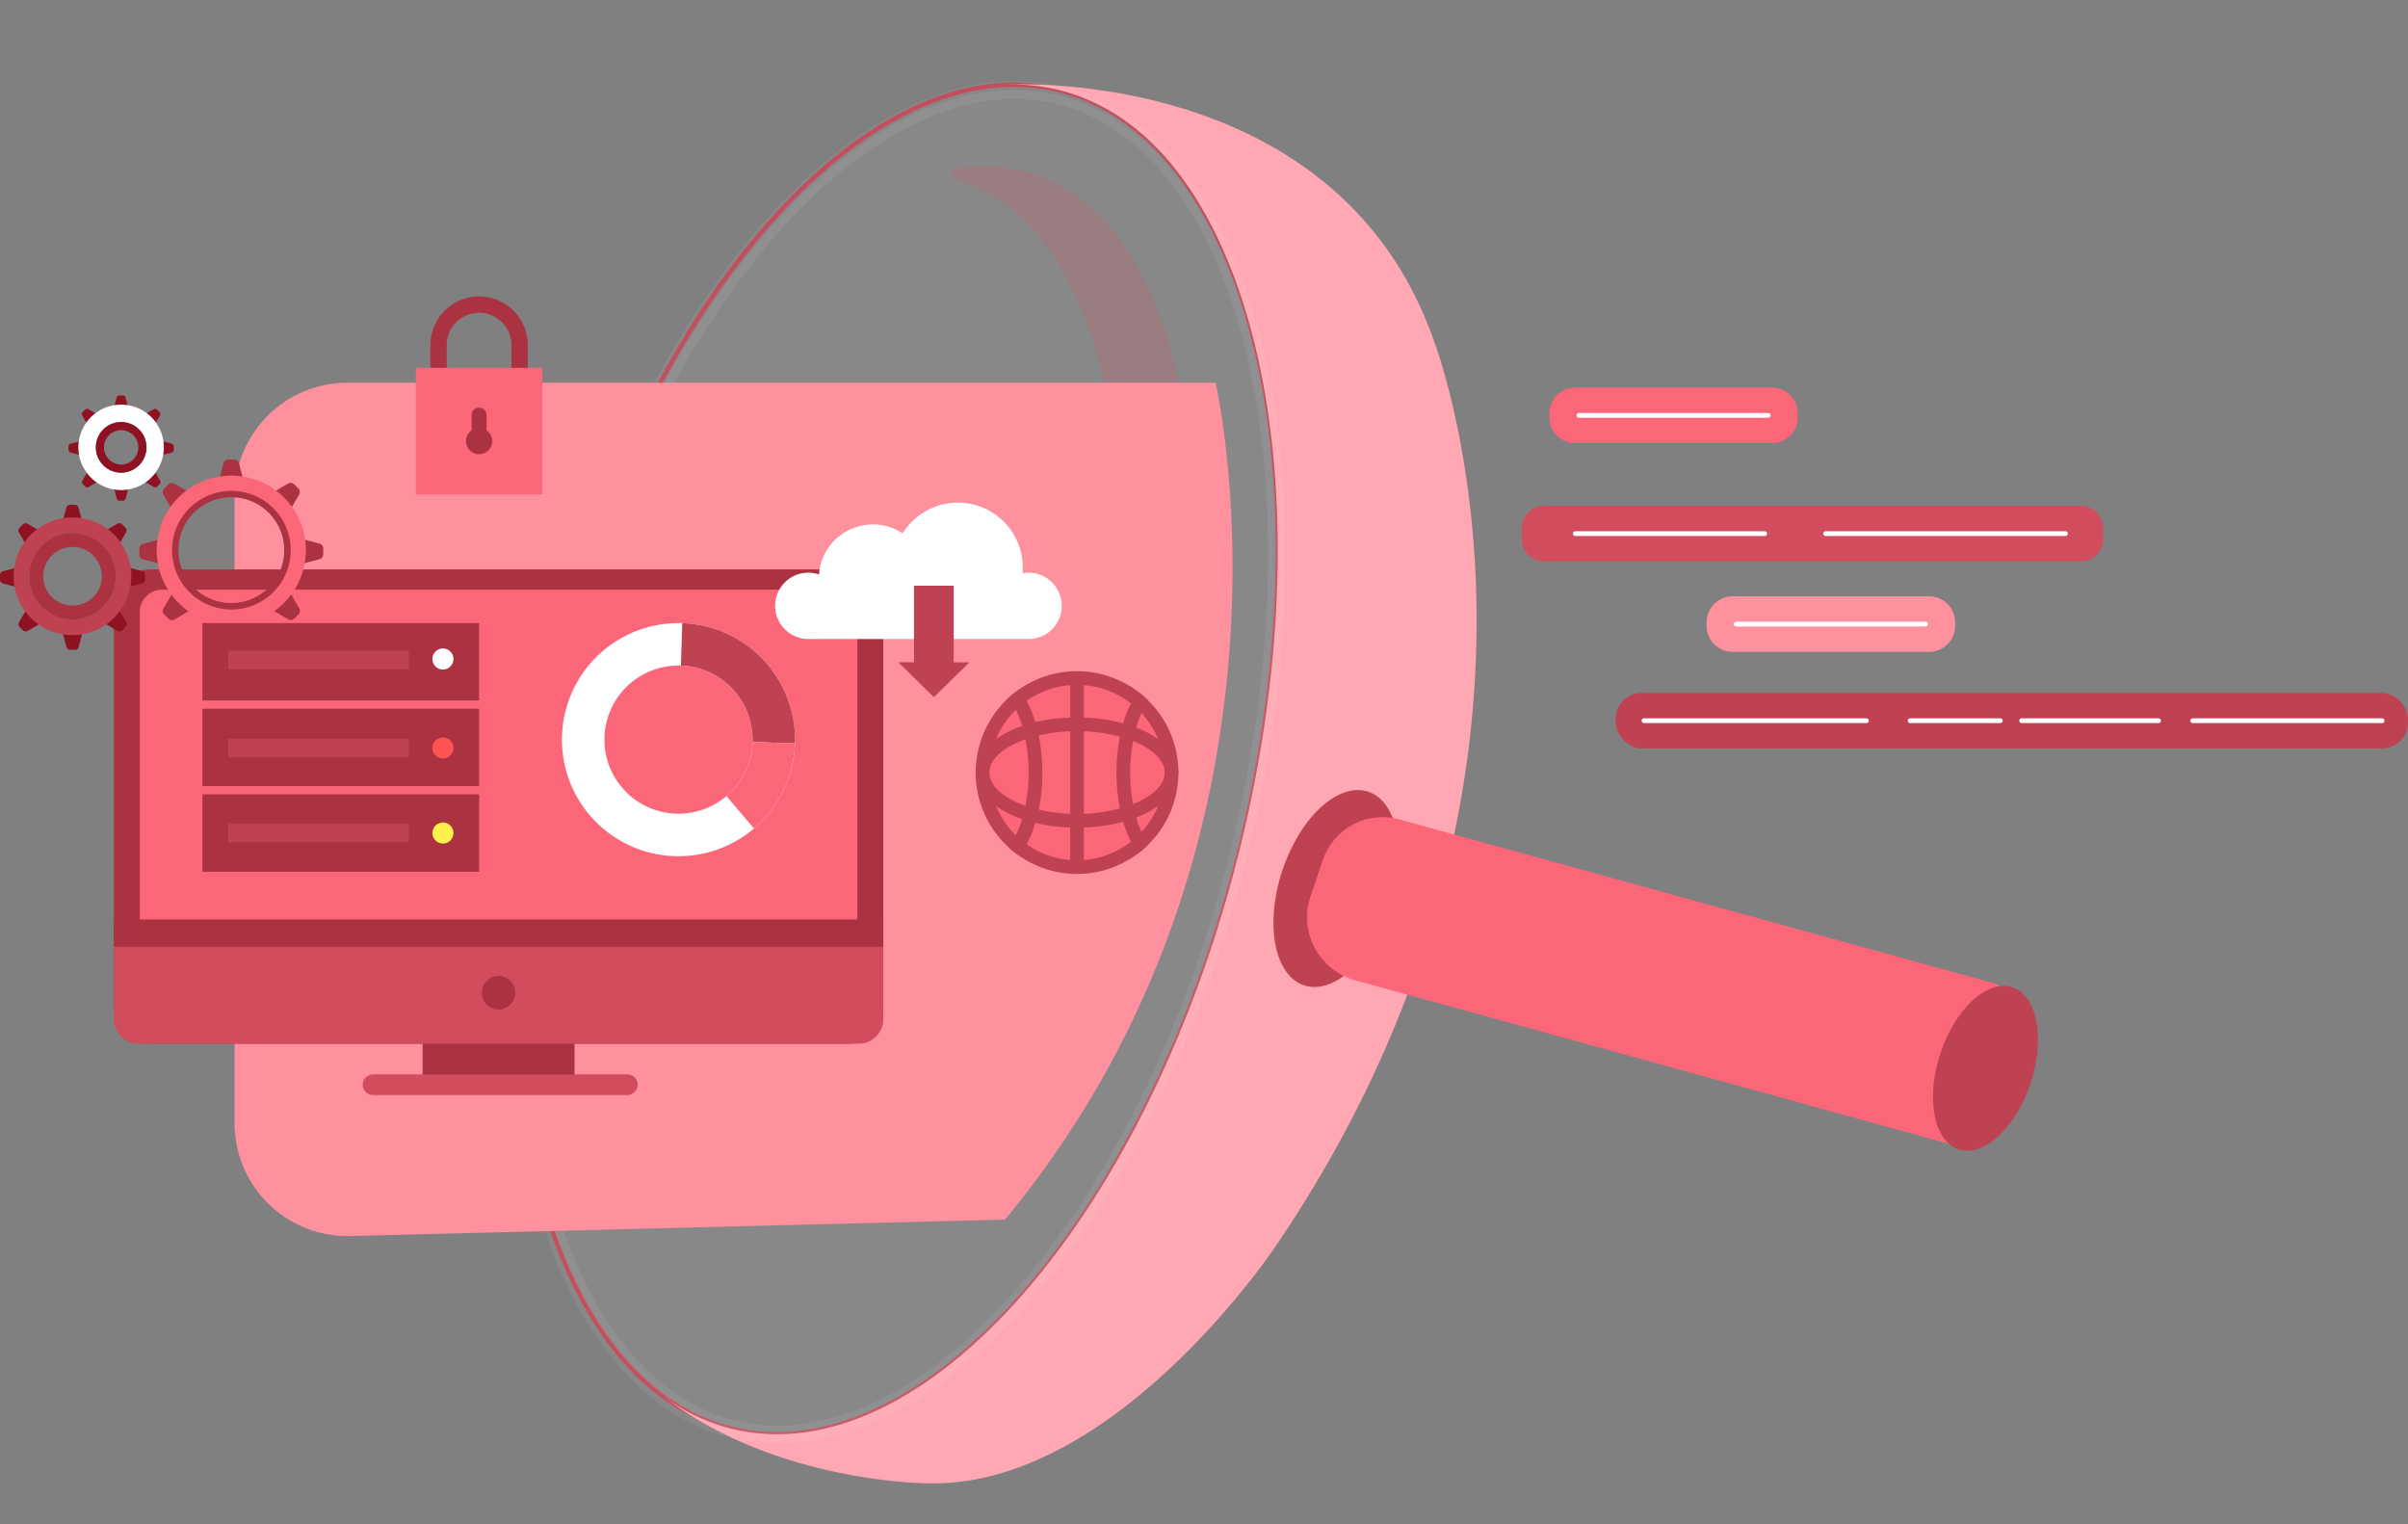 <svg xmlns="http://www.w3.org/2000/svg" width="486.475" height="307.86" viewBox="0 0 486.475 307.86">
  <rect x="0" y="0" width="486.475" height="307.86" fill="#808080" stroke="none"/>
  <g id="discovery-product" transform="translate(-160 -87.606)">
    <g id="Group_19" data-name="Group 19">
      <g id="OBJECTS" transform="translate(-67 -9)">
        <g id="Group_3" data-name="Group 3" transform="translate(5.699 -16.4)">
          <g id="Group_2" data-name="Group 2">
            <ellipse id="Ellipse_1" data-name="Ellipse 1" cx="139.19" cy="71.901" rx="139.19" ry="71.901" transform="translate(299.381 384.615) rotate(-76.297)" fill="none" stroke="#bf4252" stroke-miterlimit="10" stroke-width="0.901"/>
            <path id="Path_3" data-name="Path 3" d="M437.732,130.77" fill="#003db5"/>
            <path id="Path_4" data-name="Path 4" d="M437.879,278.152c18.812-61.489,8.314-119.214-23.45-128.931l-.052-.017a1.185,1.185,0,0,1,.139-2.31,33.294,33.294,0,0,1,14.79,1c31.763,9.718,42.262,67.442,23.45,128.932a206.223,206.223,0,0,1-23.9,52.056c-4.25,6.51-14.046.36-10.137-6.359a211.805,211.805,0,0,0,19.16-44.371Z" fill="#d14c5d" opacity="0.22"/>
            <path id="Path_5" data-name="Path 5" d="M369.239,401.634c38.581,9.4,84.608-43.528,102.8-118.216,14.062-57.734,7.382-111.571-14.319-137.526-6.213-7.431-13.834-12.593-22.592-14.727a38.458,38.458,0,0,0-10.828-1.039h0s66.723-4.4,86.531,51.3c0,0,33.91,86.173-31.583,182.969,0,0-32.108,48.6-69.821,48.252,0,0-30.948.213-54.027-17.509a39.233,39.233,0,0,0,13.839,6.5Z" fill="#ffa7b2"/>
            <ellipse id="Ellipse_2" data-name="Ellipse 2" cx="20.601" cy="11.465" rx="20.601" ry="11.465" transform="translate(473.868 308.431) rotate(-71.662)" fill="#bf4252"/>
            <path id="Path_6" data-name="Path 6" d="M488.511,286.833a12.771,12.771,0,0,1,15.238-8.373l.139.038L623.91,311.551q.284.078.561.168a1.914,1.914,0,0,1,1.261,2.363l-8.473,28.642a1.883,1.883,0,0,1-2.276,1.31l-.018-.005L494.944,310.976c-.054-.015-.107-.029-.16-.045a13.224,13.224,0,0,1-8.682-17.007Z" fill="#fc6679"/>
            <ellipse id="Ellipse_3" data-name="Ellipse 3" cx="17.248" cy="9.599" rx="17.248" ry="9.599" transform="translate(607.878 342.159) rotate(-71.662)" fill="#bf4252"/>
            <ellipse id="Ellipse_4" data-name="Ellipse 4" cx="138.666" cy="71.63" rx="138.666" ry="71.63" transform="translate(299.907 384.743) rotate(-76.297)" fill="#fff" stroke="#fff" stroke-miterlimit="10" stroke-width="3.59" opacity="0.07"/>
          </g>
          <g id="Group_1" data-name="Group 1">
            <path id="Path_2" data-name="Path 2" d="M466.873,190.31s21.348,91.845-42.545,169.052L292.075,362.68a22.808,22.808,0,0,1-23.38-22.8V213.118a22.809,22.809,0,0,1,22.8-22.808Z" fill="#ff919f"/>
            <g id="Objects-2" data-name="Objects" transform="translate(121.055 60.578)">
              <g id="Group_3-2" data-name="Group 3" transform="translate(123.254 167.45)">
                <g id="Group_2-2" data-name="Group 2">
                  <path id="Rectangle_2" data-name="Rectangle 2" d="M0,0H30.691V14.379H0Z" transform="translate(62.372 90.004)" fill="#aa3241"/>
                  <path id="Rectangle_3" data-name="Rectangle 3" d="M7.5,0H147.936a7.5,7.5,0,0,1,7.5,7.5v80.8a7.5,7.5,0,0,1-7.5,7.5H7.5A7.5,7.5,0,0,1,0,88.3V7.5A7.5,7.5,0,0,1,7.5,0Z" fill="#aa3241"/>
                  <path id="Rectangle_4" data-name="Rectangle 4" d="M4.477,0h136a4.478,4.478,0,0,1,4.478,4.478V83.5a4.477,4.477,0,0,1-4.477,4.477h-136A4.477,4.477,0,0,1,0,83.5V4.477A4.477,4.477,0,0,1,4.477,0Z" transform="translate(5.24 4.093)" fill="#fc6679"/>
                  <path id="Path_6-2" data-name="Path 6" d="M290.552,299.6v15.62a4.954,4.954,0,0,1-4.948,4.948H140.065a4.954,4.954,0,0,1-4.948-4.948V299.6Z" transform="translate(-135.117 -224.364)" fill="#d14c5d"/>
                  <path id="Path_7" data-name="Path 7" d="M266.857,342.247a2.086,2.086,0,0,1-2.086,2.086H213.408a2.086,2.086,0,0,1-2.086-2.086h0a2.086,2.086,0,0,1,2.086-2.086h51.363A2.086,2.086,0,0,1,266.857,342.247Z" transform="translate(-161.043 -238.164)" fill="#d14c5d"/>
                </g>
                <path id="Rectangle_5" data-name="Rectangle 5" d="M0,0H155.435V5.527H0Z" transform="translate(0 70.707)" fill="#aa3241"/>
                <circle id="Ellipse_2-2" data-name="Ellipse 2" cx="3.381" cy="3.381" r="3.381" transform="translate(74.334 82.133)" fill="#aa3241"/>
              </g>
              <g id="Group_7" data-name="Group 7" transform="translate(100.246 132.305)">
                <g id="Group_4" data-name="Group 4" transform="translate(28.153 12.946)">
                  <path id="Path_8" data-name="Path 8" d="M133.475,339.927h-1.407a1.051,1.051,0,0,0-.887.811l-.878,3.346h4.937l-.878-3.346A1.053,1.053,0,0,0,133.475,339.927Z" transform="translate(-114.212 -339.927)" fill="#aa3241"/>
                  <path id="Path_9" data-name="Path 9" d="M114.273,347.329l-.476.477-.039.04-.478.476a1.051,1.051,0,0,0-.053,1.2l1.744,2.986,1.726-1.725.038-.04,1.725-1.727-2.986-1.745a1.053,1.053,0,0,0-1.2.058Z" transform="translate(-108.348 -342.372)" fill="#aa3241"/>
                  <path id="Path_10" data-name="Path 10" d="M105.915,366.133v1.4a1.049,1.049,0,0,0,.813.887l3.346.878v-4.936l-3.347.878a1.049,1.049,0,0,0-.812.888Z" transform="translate(-105.915 -348.242)" fill="#aa3241"/>
                  <path id="Path_11" data-name="Path 11" d="M113.318,385.1l.477.478.038.039.478.478a1.05,1.05,0,0,0,1.2.053L118.5,384.4l-1.725-1.724-.039-.04-1.727-1.725-1.746,2.986a1.051,1.051,0,0,0,.055,1.2Z" transform="translate(-108.361 -353.869)" fill="#aa3241"/>
                  <path id="Path_12" data-name="Path 12" d="M132.122,394.092h1.407a1.052,1.052,0,0,0,.887-.813l.877-3.344h-4.937l.879,3.347A1.048,1.048,0,0,0,132.122,394.092Z" transform="translate(-114.23 -356.94)" fill="#1d3163"/>
                  <path id="Path_13" data-name="Path 13" d="M151.087,386.052l.476-.478.039-.04s.214-.212.477-.476a1.053,1.053,0,0,0,.055-1.2l-1.747-2.987-1.726,1.725-.038.039-1.726,1.727,2.986,1.745a1.052,1.052,0,0,0,1.2-.055Z" transform="translate(-119.858 -353.856)" fill="#aa3241"/>
                  <path id="Path_14" data-name="Path 14" d="M160.081,367.485v-1.406a1.05,1.05,0,0,0-.811-.887l-3.346-.878v4.937l3.348-.878a1.049,1.049,0,0,0,.809-.888Z" transform="translate(-122.928 -348.223)" fill="#aa3241"/>
                  <path id="Path_15" data-name="Path 15" d="M152.04,348.283l-.476-.476-.039-.039-.476-.477a1.053,1.053,0,0,0-1.2-.054l-2.986,1.744,1.725,1.725.04.04,1.725,1.726,1.745-2.987a1.045,1.045,0,0,0-.058-1.2Z" transform="translate(-119.845 -342.359)" fill="#aa3241"/>
                  <path id="Path_16" data-name="Path 16" d="M141.259,358.116a15.047,15.047,0,0,0-12.99-13.137,14.224,14.224,0,0,0-1.973-.135,14.556,14.556,0,0,0-2,.135,15.059,15.059,0,0,0-13.069,14.93,15.95,15.95,0,0,0,.18,2.344,14.966,14.966,0,0,0,2.988,6.89,15.4,15.4,0,0,0,3,2.931,14.99,14.99,0,0,0,6.8,2.752,14.347,14.347,0,0,0,2.1.146,16.639,16.639,0,0,0,2.142-.146A15.137,15.137,0,0,0,141.2,362.22a15.759,15.759,0,0,0,.169-2.311A13.377,13.377,0,0,0,141.259,358.116ZM126.3,370.982a11.073,11.073,0,1,1,11.07-11.072,11.073,11.073,0,0,1-11.07,11.072Z" transform="translate(-107.724 -341.6)" fill="#fc6679"/>
                  <path id="Path_17" data-name="Path 17" d="M127.919,349.516A11.983,11.983,0,1,0,139.9,361.5a11.983,11.983,0,0,0-11.981-11.983Zm-.022,22.671A10.688,10.688,0,1,1,138.586,361.5,10.688,10.688,0,0,1,127.9,372.187Z" transform="translate(-109.324 -343.189)" fill="#aa3241"/>
                </g>
                <g id="Group_5" data-name="Group 5" transform="translate(0 22.088)">
                  <path id="Path_18" data-name="Path 18" d="M84.978,353.782H83.869a.83.83,0,0,0-.7.64l-.693,2.639H86.37l-.692-2.639A.832.832,0,0,0,84.978,353.782Z" transform="translate(-69.789 -353.782)" fill="#8e1222"/>
                  <path id="Path_19" data-name="Path 19" d="M69.836,359.618l-.375.377-.031.032-.377.376a.827.827,0,0,0-.042.946l1.376,2.356,1.361-1.361.03-.03,1.361-1.361-2.354-1.376a.832.832,0,0,0-.949.041Z" transform="translate(-65.164 -355.71)" fill="#8e1222"/>
                  <path id="Path_20" data-name="Path 20" d="M63.246,374.448v1.108a.827.827,0,0,0,.641.7l2.639.692v-3.892l-2.639.692a.829.829,0,0,0-.641.7Z" transform="translate(-63.246 -360.339)" fill="#8e1222"/>
                  <path id="Path_21" data-name="Path 21" d="M69.084,389.4l.376.376.03.032.376.375a.825.825,0,0,0,.949.042l2.354-1.375-1.36-1.36-.03-.032-1.362-1.36-1.377,2.355a.829.829,0,0,0,.044.947Z" transform="translate(-65.174 -364.777)" fill="#8e1222"/>
                  <path id="Path_22" data-name="Path 22" d="M83.912,396.495h1.109a.831.831,0,0,0,.7-.64l.691-2.637H82.519l.693,2.639a.827.827,0,0,0,.7.638Z" transform="translate(-69.803 -367.198)" fill="#8e1222"/>
                  <path id="Path_23" data-name="Path 23" d="M98.867,390.156l.376-.377.03-.03s.169-.168.376-.377a.83.83,0,0,0,.044-.947l-1.378-2.355-1.362,1.361-.03.03-1.36,1.362,2.354,1.376a.831.831,0,0,0,.95-.043Z" transform="translate(-74.241 -364.766)" fill="#8e1222"/>
                  <path id="Path_24" data-name="Path 24" d="M105.959,375.514v-1.108a.827.827,0,0,0-.639-.7l-2.639-.693v3.893l2.641-.693a.826.826,0,0,0,.637-.7Z" transform="translate(-76.662 -360.325)" fill="#8e1222"/>
                  <path id="Path_25" data-name="Path 25" d="M99.618,360.371,99.243,360l-.03-.03-.376-.376a.827.827,0,0,0-.949-.042l-2.355,1.375,1.36,1.36.031.032,1.361,1.361,1.376-2.355A.826.826,0,0,0,99.618,360.371Z" transform="translate(-74.23 -355.7)" fill="#8e1222"/>
                  <path id="Path_26" data-name="Path 26" d="M91.118,368.126a11.849,11.849,0,0,0-2.268-5.689,11.984,11.984,0,0,0-2.206-2.253,11.776,11.776,0,0,0-5.768-2.42,11.363,11.363,0,0,0-1.558-.1,11.6,11.6,0,0,0-1.574.1,11.81,11.81,0,0,0-5.773,2.437,12.067,12.067,0,0,0-2.2,2.253,11.915,11.915,0,0,0-2.256,5.7,11.61,11.61,0,0,0-.08,1.39,12.31,12.31,0,0,0,.143,1.85,11.787,11.787,0,0,0,2.357,5.433,12.1,12.1,0,0,0,2.365,2.311,11.821,11.821,0,0,0,5.362,2.168,11.4,11.4,0,0,0,1.653.117A12.921,12.921,0,0,0,81,381.3a11.958,11.958,0,0,0,5.354-2.185,12.1,12.1,0,0,0,2.369-2.322,11.937,11.937,0,0,0,2.344-5.433,12.42,12.42,0,0,0,.133-1.821A10.446,10.446,0,0,0,91.118,368.126Zm-11.8,10.146a8.732,8.732,0,1,1,8.732-8.732,8.732,8.732,0,0,1-8.732,8.732Z" transform="translate(-64.672 -355.101)" fill="#bf4252"/>
                  <path id="Path_27" data-name="Path 27" d="M80.945,362.432a8.732,8.732,0,1,0,8.732,8.732A8.732,8.732,0,0,0,80.945,362.432Zm-5.91,8.732a5.919,5.919,0,1,1,5.915,5.919,5.919,5.919,0,0,1-5.915-5.919Z" transform="translate(-66.299 -356.725)" fill="#aa3241"/>
                </g>
                <g id="Group_6" data-name="Group 6" transform="translate(13.837)">
                  <path id="Path_28" data-name="Path 28" d="M100,320.3h-.806a.6.6,0,0,0-.508.464l-.5,1.916h2.827l-.5-1.916A.6.6,0,0,0,100,320.3Z" transform="translate(-88.969 -320.305)" fill="#8e1222"/>
                  <path id="Path_29" data-name="Path 29" d="M89,324.542l-.272.274-.022.022-.274.273a.6.6,0,0,0-.03.688l1,1.71.989-.988.021-.022.988-.988-1.71-1A.6.6,0,0,0,89,324.542Z" transform="translate(-85.611 -321.705)" fill="#8e1222"/>
                  <path id="Path_30" data-name="Path 30" d="M84.218,335.312v.8a.6.6,0,0,0,.466.509l1.916.5V334.3l-1.917.5a.6.6,0,0,0-.465.512Z" transform="translate(-84.218 -325.067)" fill="#8e1222"/>
                  <path id="Path_31" data-name="Path 31" d="M88.458,346.171l.273.274.022.022.272.274a.6.6,0,0,0,.689.029l1.71-1-.988-.988-.022-.022-.989-.989-1,1.71A.6.6,0,0,0,88.458,346.171Z" transform="translate(-85.619 -328.289)" fill="#8e1222"/>
                  <path id="Path_32" data-name="Path 32" d="M99.226,351.323h.806a.6.6,0,0,0,.507-.465l.5-1.916H98.215l.5,1.917a.6.6,0,0,0,.511.464Z" transform="translate(-88.98 -330.048)" fill="#8e1222"/>
                  <path id="Path_33" data-name="Path 33" d="M110.086,346.719l.273-.274.022-.022.274-.273a.6.6,0,0,0,.032-.689l-1-1.71-.989.988-.021.022-.988.99,1.71,1a.6.6,0,0,0,.687-.032Z" transform="translate(-92.203 -328.281)" fill="#8e1222"/>
                  <path id="Path_34" data-name="Path 34" d="M115.237,336.086v-.8a.6.6,0,0,0-.464-.509l-1.916-.5V337.1l1.917-.5A.6.6,0,0,0,115.237,336.086Z" transform="translate(-93.961 -325.056)" fill="#8e1222"/>
                  <path id="Path_35" data-name="Path 35" d="M110.632,325.09l-.272-.273-.022-.022-.273-.273a.6.6,0,0,0-.689-.03l-1.71,1,.988.988.022.023.988.989,1-1.711a.6.6,0,0,0-.032-.691Z" transform="translate(-92.195 -321.697)" fill="#8e1222"/>
                  <path id="Path_36" data-name="Path 36" d="M104.459,330.718c-.008-.055-.012-.11-.024-.166a8.585,8.585,0,0,0-1.524-3.825c-.031-.047-.063-.091-.1-.137a8.574,8.574,0,0,0-1.6-1.636c-.047-.034-.09-.071-.138-.1a8.439,8.439,0,0,0-3.884-1.63l-.166-.024a8.312,8.312,0,0,0-1.133-.079,8.525,8.525,0,0,0-1.141.079l-.17.024a8.541,8.541,0,0,0-3.888,1.642c-.044.031-.091.067-.135.1a8.709,8.709,0,0,0-1.6,1.634,1.713,1.713,0,0,0-.1.145,8.554,8.554,0,0,0-1.516,3.825c-.011.055-.016.11-.024.166a8.514,8.514,0,0,0-.059,1.011,8.8,8.8,0,0,0,.1,1.341c.008.056.02.115.028.17a8.507,8.507,0,0,0,1.583,3.635c.032.048.067.1.1.143a8.855,8.855,0,0,0,1.717,1.677c.048.036.1.067.143.1a8.577,8.577,0,0,0,3.581,1.453l.17.024a8.6,8.6,0,0,0,1.2.084,9.417,9.417,0,0,0,1.228-.084c.059-.008.118-.02.174-.032a8.6,8.6,0,0,0,3.568-1.456,1.465,1.465,0,0,0,.146-.1,9,9,0,0,0,1.721-1.689,1.688,1.688,0,0,0,.1-.139,8.633,8.633,0,0,0,1.575-3.639c.008-.055.02-.111.028-.166a9.074,9.074,0,0,0,.094-1.322A7.39,7.39,0,0,0,104.459,330.718Zm-8.566,6.146a5.116,5.116,0,1,1,5.116-5.116,5.116,5.116,0,0,1-5.116,5.116Z" transform="translate(-85.254 -321.262)" fill="#fff"/>
                  <path id="Path_37" data-name="Path 37" d="M97.706,328.443a5.116,5.116,0,1,0,5.116,5.116,5.116,5.116,0,0,0-5.116-5.116Zm0,8.582a3.467,3.467,0,1,1,3.47-3.465A3.467,3.467,0,0,1,97.706,337.025Z" transform="translate(-87.068 -323.074)" fill="#8e1222"/>
                </g>
              </g>
              <g id="Group_8" data-name="Group 8" transform="translate(213.776 178.289)">
                <path id="Path_38" data-name="Path 38" d="M178.991,75.971h-.007a23.547,23.547,0,1,0,22.781,24.291v-.007a23.547,23.547,0,0,0-22.774-24.284Zm8.928,34.931a14.963,14.963,0,1,1-9.209-26.358h.007a14.986,14.986,0,0,1,14.477,15.437v.007a14.919,14.919,0,0,1-5.275,10.912Z" transform="translate(-154.688 -75.959)" fill="#fff"/>
                <path id="Path_39" data-name="Path 39" d="M214.151,100.261v.007l-8.573-.274v-.007A14.986,14.986,0,0,0,191.1,84.55h0l.275-8.573h.007a23.547,23.547,0,0,1,22.769,24.284Z" transform="translate(-167.074 -75.965)" fill="#bf4252"/>
                <path id="Path_40" data-name="Path 40" d="M218.9,112.651a23.49,23.49,0,0,1-8.281,17.182l-5.566-6.542a14.919,14.919,0,0,0,5.274-10.914Z" transform="translate(-171.823 -88.349)" fill="#fc6679"/>
              </g>
              <g id="Group_9" data-name="Group 9" transform="translate(141.139 178.289)">
                <rect id="Rectangle_6" data-name="Rectangle 6" width="55.895" height="15.635" fill="#aa3241"/>
                <path id="Rectangle_7" data-name="Rectangle 7" d="M0,0H55.9V15.635H0Z" transform="translate(0 17.296)" fill="#aa3241"/>
                <path id="Rectangle_8" data-name="Rectangle 8" d="M0,0H55.9V15.635H0Z" transform="translate(0 34.592)" fill="#aa3241"/>
                <rect id="Rectangle_9" data-name="Rectangle 9" width="36.498" height="3.738" transform="translate(5.228 5.594)" fill="#bf4252"/>
                <rect id="Rectangle_10" data-name="Rectangle 10" width="36.498" height="3.738" transform="translate(5.228 23.354)" fill="#bf4252"/>
                <rect id="Rectangle_11" data-name="Rectangle 11" width="36.498" height="3.738" transform="translate(5.228 40.54)" fill="#bf4252"/>
                <path id="Path_41" data-name="Path 41" d="M109.807,216.594a2.125,2.125,0,1,1-2.125-2.125A2.125,2.125,0,0,1,109.807,216.594Z" transform="translate(-59.092 -209.339)" fill="#fff"/>
                <path id="Path_42" data-name="Path 42" d="M109.807,243.827a2.125,2.125,0,1,1-2.125-2.126A2.125,2.125,0,0,1,109.807,243.827Z" transform="translate(-59.092 -218.603)" fill="#ff5252"/>
                <path id="Path_43" data-name="Path 43" d="M109.807,269.875a2.125,2.125,0,1,1-2.125-2.126,2.125,2.125,0,0,1,2.125,2.126Z" transform="translate(-59.092 -227.465)" fill="#fff04b"/>
              </g>
              <g id="Group_14" data-name="Group 14" transform="translate(184.25 112.313)">
                <path id="Path_56" data-name="Path 56" d="M271.614,123.672a9.853,9.853,0,0,1-9.841-9.841v-5.608a9.842,9.842,0,0,1,19.684,0v5.608a9.853,9.853,0,0,1-9.843,9.841Zm0-21.993a6.551,6.551,0,0,0-6.542,6.543v5.608a6.543,6.543,0,1,0,13.086,0v-5.608a6.551,6.551,0,0,0-6.544-6.543Z" transform="translate(-258.832 -98.38)" fill="#aa3241"/>
                <rect id="Rectangle_12" data-name="Rectangle 12" width="25.567" height="25.567" transform="translate(0 14.416)" fill="#fc6679"/>
                <path id="Path_57" data-name="Path 57" d="M277.423,137.988a1.513,1.513,0,0,1-1.513,1.513h0a1.513,1.513,0,0,1-1.513-1.513v-4.055a1.513,1.513,0,0,1,1.513-1.513h0a1.513,1.513,0,0,1,1.513,1.513Z" transform="translate(-263.127 -109.961)" fill="#aa3241"/>
                <path id="Path_58" data-name="Path 58" d="M277.968,141.3a2.639,2.639,0,0,1-2.639,2.639h0a2.639,2.639,0,0,1-2.639-2.639h0a2.639,2.639,0,0,1,2.639-2.639h0a2.639,2.639,0,0,1,2.639,2.639Z" transform="translate(-262.546 -112.085)" fill="#aa3241"/>
              </g>
              <g id="Group_17" data-name="Group 17" transform="translate(256.863 153.959)">
                <path id="Path_61" data-name="Path 61" d="M374.876,112.416a6.717,6.717,0,0,0-1.222.117c.033-.378.053-.758.053-1.144a13.123,13.123,0,0,0-24.27-6.926,10.922,10.922,0,0,0-16.9,8.309,6.7,6.7,0,1,0-2.142,13.041h44.483a6.7,6.7,0,0,0,0-13.4Z" transform="translate(-323.695 -98.266)" fill="#fff"/>
                <path id="Path_62" data-name="Path 62" d="M386.826,148.778V133.3H378.8v15.473H375.64l3.588,3.521,3.587,3.521L386.4,152.3l3.588-3.521Z" transform="translate(-350.767 -116.526)" fill="#bf4252"/>
              </g>
              <g id="Group_18" data-name="Group 18" transform="translate(297.351 187.997)">
                <path id="Path_63" data-name="Path 63" d="M420.174,218.813a19.1,19.1,0,1,1-19.1,19.1A19.1,19.1,0,0,1,420.174,218.813Z" transform="translate(-399.696 -217.427)" fill="#fc6679"/>
                <path id="Path_64" data-name="Path 64" d="M407.761,220.4a20.507,20.507,0,0,0-8.77,16.469c-.007.11-.007.221-.007.332s0,.221.007.332a20.361,20.361,0,0,0,6.648,14.754,18.612,18.612,0,0,0,2.128,1.708,20.421,20.421,0,0,0,24.016-.449,20.028,20.028,0,0,0,2.08-1.8,20.374,20.374,0,0,0,6.075-14.182c.007-.118.007-.242.007-.36s0-.242-.007-.36a20.4,20.4,0,0,0-6.075-14.189,19.8,19.8,0,0,0-2.074-1.8,20.441,20.441,0,0,0-24.03-.449Zm11.7-.919c.464,0,.926.02,1.382.055a17.579,17.579,0,0,1,9.51,3.7,16.331,16.331,0,0,1,2.129,1.956,17.611,17.611,0,0,1,4.692,11.769c.007.077.007.16.007.236s0,.158-.007.234a17.486,17.486,0,0,1-1.333,6.518,17.666,17.666,0,0,1-3.359,5.245,16.861,16.861,0,0,1-2.129,1.963,17.567,17.567,0,0,1-9.51,3.7c-.456.034-.918.055-1.382.055s-.926-.02-1.382-.055a17.455,17.455,0,0,1-8.8-3.186,16.4,16.4,0,0,1-2.17-1.8,17.656,17.656,0,0,1-5.349-12.413c-.007-.089-.007-.172-.007-.255s0-.166.007-.256a17.435,17.435,0,0,1,1.341-6.51,17.635,17.635,0,0,1,4.008-5.909,18.148,18.148,0,0,1,2.163-1.8,17.609,17.609,0,0,1,8.812-3.185c.452-.043.916-.065,1.377-.065Z" transform="translate(-398.984 -216.713)" fill="#bf4252"/>
                <path id="Path_65" data-name="Path 65" d="M418.08,230.923a35.433,35.433,0,0,0-7.057.926,26.6,26.6,0,0,0-2.653.774,20.307,20.307,0,0,0-5.273,2.633,12.1,12.1,0,0,0-2.1,1.873,7.435,7.435,0,0,0-2.011,4.561c-.007.11-.007.221-.007.332s0,.221.007.332a7.465,7.465,0,0,0,2,4.554l.007.007a12.336,12.336,0,0,0,2.094,1.866,20.306,20.306,0,0,0,5.273,2.633,26.648,26.648,0,0,0,2.661.775,35.434,35.434,0,0,0,7.049.926c.456.021.918.028,1.382.028s.926-.007,1.382-.028a34.766,34.766,0,0,0,7.948-1.154,26.728,26.728,0,0,0,2.633-.857,19.681,19.681,0,0,0,4.417-2.328,12.539,12.539,0,0,0,2.087-1.859l.007-.007a7.49,7.49,0,0,0,2-4.526c.007-.118.007-.242.007-.36s0-.242-.007-.36a7.463,7.463,0,0,0-2.011-4.533,12.28,12.28,0,0,0-2.087-1.867,19.679,19.679,0,0,0-4.417-2.329,26.893,26.893,0,0,0-2.633-.857,34.7,34.7,0,0,0-7.948-1.153c-.456-.021-.918-.028-1.382-.028S418.536,230.9,418.08,230.923Zm10.049,3.842a24.347,24.347,0,0,1,2.66.885c3.76,1.5,6.234,3.7,6.386,6.137.007.077.007.16.007.236s0,.158-.007.234c-.152,2.426-2.626,4.631-6.386,6.13a23.021,23.021,0,0,1-2.66.878,32.373,32.373,0,0,1-7.285,1.085c-.456.02-.918.028-1.382.028s-.926-.008-1.382-.028a33.1,33.1,0,0,1-6.366-.849,27.409,27.409,0,0,1-2.674-.775c-4.25-1.492-7.111-3.843-7.284-6.449-.007-.089-.007-.172-.007-.255s0-.166.007-.256c.173-2.6,3.034-4.962,7.284-6.455a25.12,25.12,0,0,1,2.668-.774,32.475,32.475,0,0,1,6.372-.85c.456-.02.918-.028,1.382-.028s.926.007,1.382.028a32.341,32.341,0,0,1,7.284,1.078Z" transform="translate(-398.984 -221.538)" fill="#bf4252"/>
                <path id="Path_66" data-name="Path 66" d="M409.06,224c.271.352.532.74.789,1.154q.351.592.684,1.265A22.01,22.01,0,0,1,411.8,229.7a26.854,26.854,0,0,1,.67,2.689,34.933,34.933,0,0,1,0,13.414,26.851,26.851,0,0,1-.67,2.688,21.954,21.954,0,0,1-1.265,3.276c-.221.45-.449.878-.691,1.272a12.048,12.048,0,0,1-.774,1.147,18.621,18.621,0,0,0,2.128,1.708,11.963,11.963,0,0,0,.8-1.12c.249-.38.484-.781.712-1.2a23.381,23.381,0,0,0,1.756-4.305c.263-.857.49-1.755.684-2.688a37.072,37.072,0,0,0,.74-7.478,36.637,36.637,0,0,0-.746-7.485,25.7,25.7,0,0,0-.685-2.689,23.3,23.3,0,0,0-1.755-4.306q-.341-.632-.7-1.2a13.256,13.256,0,0,0-.8-1.12A20.263,20.263,0,0,0,409.06,224Z" transform="translate(-402.412 -218.612)" fill="#bf4252"/>
                <path id="Path_67" data-name="Path 67" d="M445.7,224.138c-.242.387-.463.8-.677,1.23a24.025,24.025,0,0,0-1.562,4.015c-.256.857-.477,1.756-.663,2.689a38.351,38.351,0,0,0,0,14.5c.186.932.407,1.838.663,2.7a23.849,23.849,0,0,0,1.562,4.022c.214.429.442.836.677,1.231a12.881,12.881,0,0,0,.753,1.154,20.027,20.027,0,0,0,2.08-1.8,12.152,12.152,0,0,1-.732-1.21,13.243,13.243,0,0,1-.65-1.334,22.419,22.419,0,0,1-1.058-2.916c-.249-.864-.463-1.769-.636-2.716a34.865,34.865,0,0,1,0-12.737,27.847,27.847,0,0,1,.636-2.716,22.486,22.486,0,0,1,1.058-2.916q.3-.7.642-1.327a13.933,13.933,0,0,1,.74-1.217,19.8,19.8,0,0,0-2.074-1.8A12.4,12.4,0,0,0,445.7,224.138Z" transform="translate(-413.655 -218.844)" fill="#bf4252"/>
                <rect id="Rectangle_16" data-name="Rectangle 16" width="2.764" height="38.933" transform="translate(19.097 0.649)" fill="#bf4252"/>
              </g>
            </g>
          </g>
          <path id="Rectangle_2-2" data-name="Rectangle 2" d="M5.251,0h39.7A5.251,5.251,0,0,1,50.2,5.251v.712a5.251,5.251,0,0,1-5.251,5.251H5.251A5.251,5.251,0,0,1,0,5.963V5.251A5.251,5.251,0,0,1,5.251,0Z" transform="translate(616.28 244.675) rotate(180)" fill="#ff919f"/>
          <path id="Rectangle_3-2" data-name="Rectangle 3" d="M5.251,0h39.7A5.251,5.251,0,0,1,50.2,5.251v.713a5.251,5.251,0,0,1-5.251,5.251H5.251A5.251,5.251,0,0,1,0,5.964V5.251A5.251,5.251,0,0,1,5.251,0Z" transform="translate(584.503 202.516) rotate(180)" fill="#fc6679"/>
          <rect id="Rectangle_4-2" data-name="Rectangle 4" width="160.066" height="11.215" rx="5.251" transform="translate(707.776 264.191) rotate(180)" fill="#bf4252"/>
          <path id="Rectangle_5-2" data-name="Rectangle 5" d="M4.5,0H112.922a4.5,4.5,0,0,1,4.5,4.5v2.22a4.5,4.5,0,0,1-4.5,4.5H4.5A4.5,4.5,0,0,1,0,6.717V4.5A4.5,4.5,0,0,1,4.5,0Z" transform="translate(646.167 226.399) rotate(180)" fill="#d14c5d"/>
          <line id="Line_6" data-name="Line 6" x1="48.458" transform="translate(590.121 220.792)" fill="none" stroke="#fff" stroke-linecap="round" stroke-linejoin="round" stroke-width="0.964"/>
          <line id="Line_7" data-name="Line 7" x1="38.254" transform="translate(539.556 220.792)" fill="none" stroke="#fff" stroke-linecap="round" stroke-linejoin="round" stroke-width="0.964"/>
          <line id="Line_8" data-name="Line 8" x1="38.254" transform="translate(540.276 196.909)" fill="none" stroke="#fff" stroke-linecap="round" stroke-linejoin="round" stroke-width="0.964"/>
          <line id="Line_9" data-name="Line 9" x1="38.254" transform="translate(664.283 258.584)" fill="none" stroke="#fff" stroke-linecap="round" stroke-linejoin="round" stroke-width="0.964"/>
          <line id="Line_10" data-name="Line 10" x1="38.254" transform="translate(572.053 239.068)" fill="none" stroke="#fff" stroke-linecap="round" stroke-linejoin="round" stroke-width="0.964"/>
          <line id="Line_11" data-name="Line 11" x1="27.649" transform="translate(629.718 258.584)" fill="none" stroke="#fff" stroke-linecap="round" stroke-linejoin="round" stroke-width="0.964"/>
          <line id="Line_12" data-name="Line 12" x1="44.937" transform="translate(553.429 258.584)" fill="none" stroke="#fff" stroke-linecap="round" stroke-linejoin="round" stroke-width="0.964"/>
          <line id="Line_13" data-name="Line 13" x1="18.22" transform="translate(607.191 258.584)" fill="none" stroke="#fff" stroke-linecap="round" stroke-linejoin="round" stroke-width="0.964"/>
        </g>
      </g>
    </g>
  </g>
</svg>
